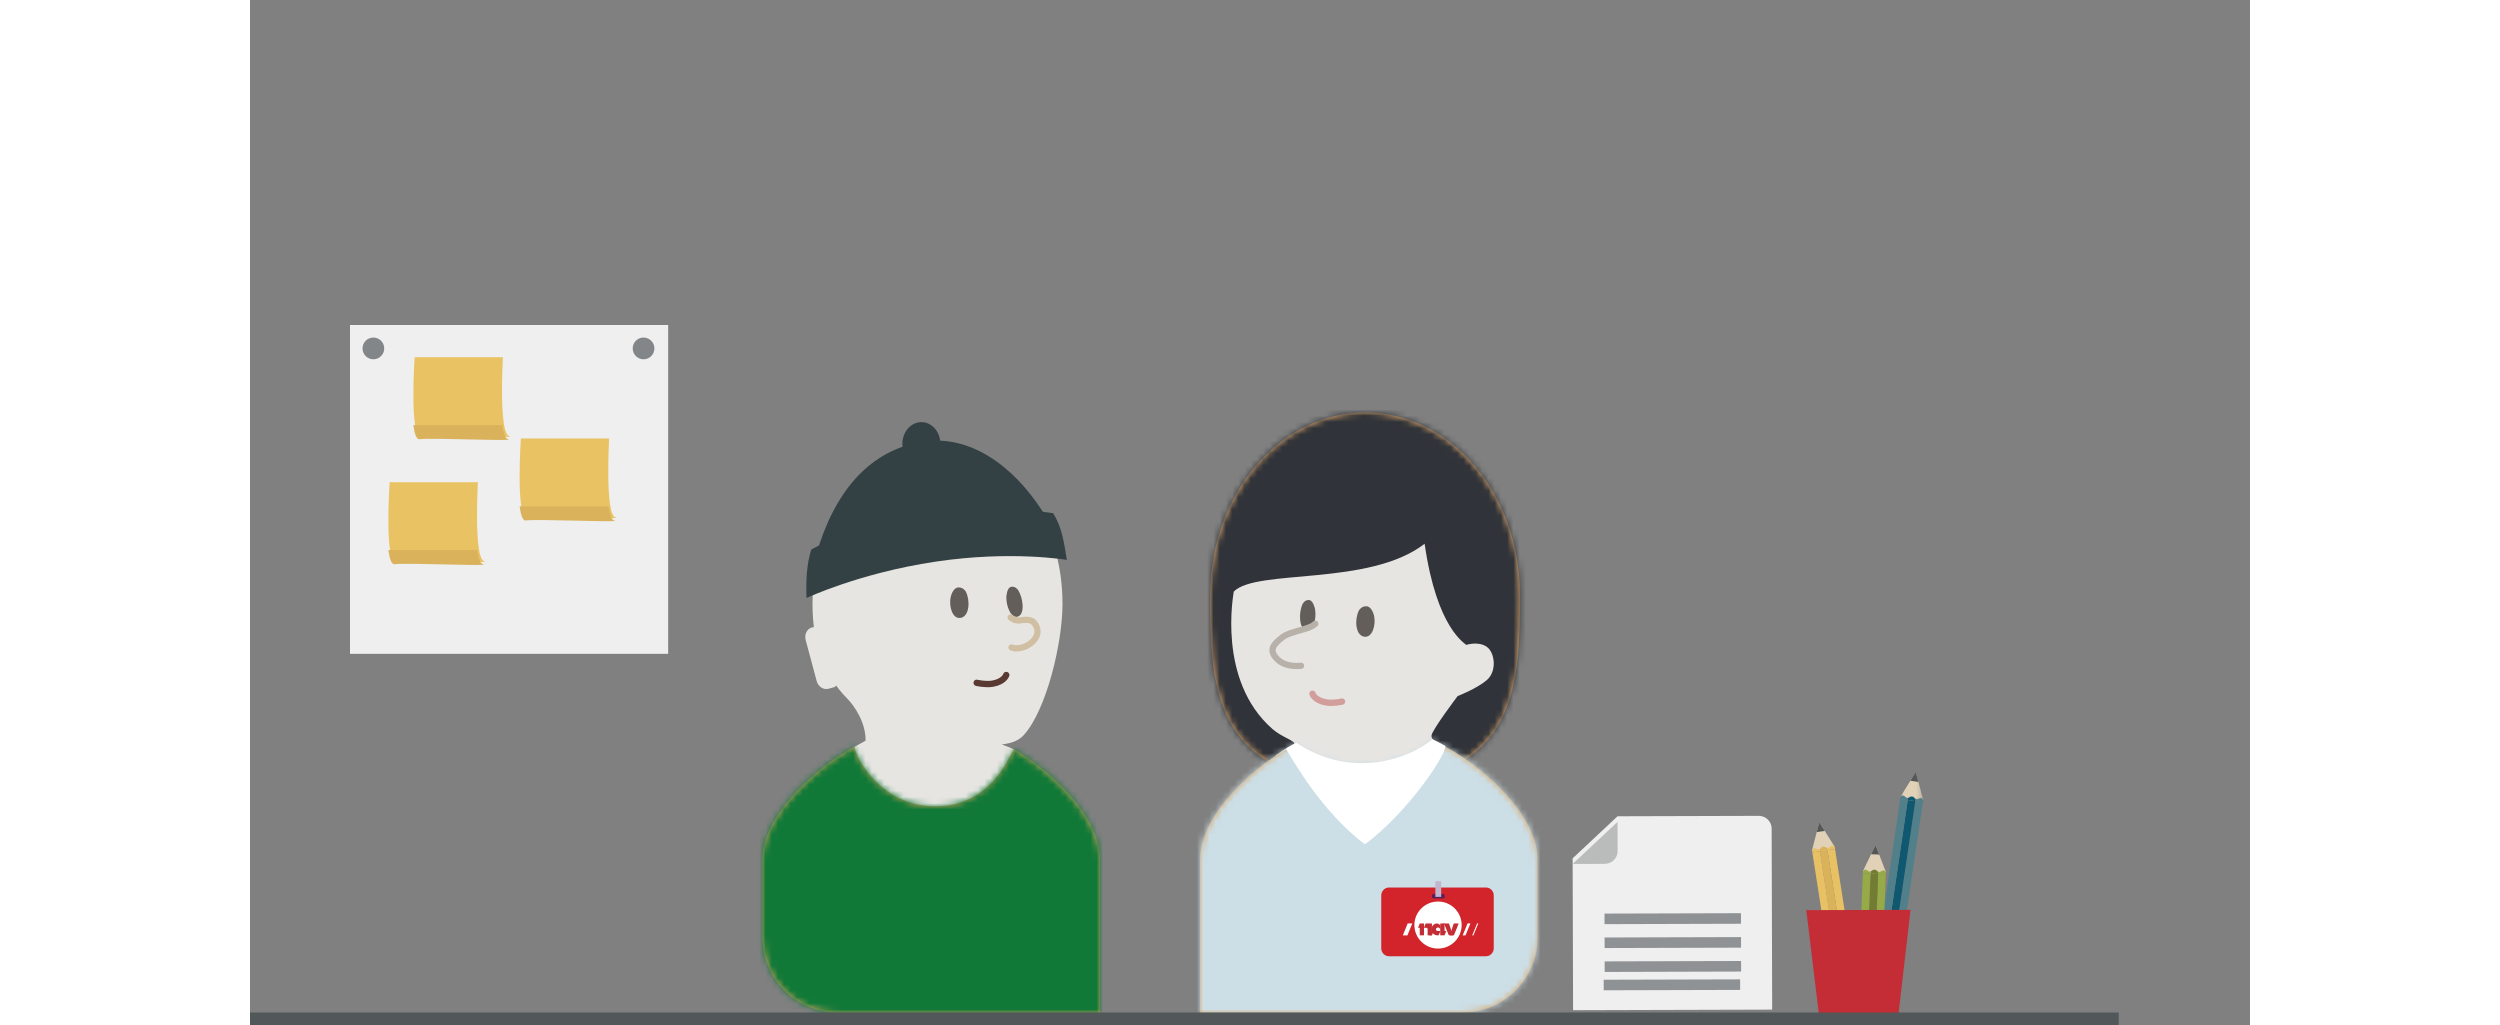 <svg width="400px" height="164px" viewBox="0 0 320 164" version="1.1" xmlns="http://www.w3.org/2000/svg" xmlns:xlink="http://www.w3.org/1999/xlink">
    <rect x="0" y="0" width="320" height="164" fill="#808080" stroke="none"/>
    <!-- Generator: Sketch 47.1 (45422) - http://www.bohemiancoding.com/sketch -->
    <title>illustrationKvittering</title>
    <desc>Created with Sketch.</desc>
    <defs>
        <path d="M14.372,11.007 C14.549,12.292 14.83,13.18 15.267,13.277 C17.006,13.654 3.068,13.005 1.145,13.277 C0.632,13.348 0.322,12.411 0.137,11.007 L14.372,11.007 Z" id="path-1"></path>
        <path d="M14.372,11.007 C14.549,12.292 14.83,13.18 15.267,13.277 C17.006,13.654 3.068,13.005 1.145,13.277 C0.632,13.348 0.322,12.411 0.137,11.007 L14.372,11.007 Z" id="path-3"></path>
        <path d="M14.372,11.007 C14.549,12.292 14.83,13.18 15.267,13.277 C17.006,13.654 3.068,13.005 1.145,13.277 C0.632,13.348 0.322,12.411 0.137,11.007 L14.372,11.007 Z" id="path-5"></path>
        <polygon id="path-7" points="3.635 5.088 3.635 0.367 0.005 0.367 0.005 5.088 3.635 5.088"></polygon>
        <path d="M24.835,2.78562355e-05 C38.5,0.023 49.557,13.071 49.533,29.145 C49.513,42.671 49.558,58.797 25.847,59.247 C25.671,59.254 25.481,59.254 25.299,59.258 C25.112,59.26 24.937,59.269 24.746,59.269 C24.5,59.268 24.316,59.258 24.122,59.256 C23.948,59.251 23.767,59.251 23.598,59.244 C-0.111,58.716 -0.019,42.59 0.001,29.063 C0.074,12.99 11.172,-0.022 24.835,2.78562355e-05 Z" id="path-9"></path>
        <path d="M15.465,1.001 C9.553,3.792 0,11.96 0,19.523 L0,44 L42,44 L42,44 C48.627,44 54,38.627 54,32 L54,19.523 C54,11.361 42.679,2.494 36.964,0.441 C33.364,4.633 21.369,6.02 15.465,1.001 Z" id="path-11"></path>
        <path d="M39.267,0.479 C45.264,3.64 54,11.353 54,18.523 L54,31 C54,37.627 48.627,43 42,43 L0,43 L0,18.523 C0,11.64 7.913,4.256 13.792,0.879 C14.87,2.708 17.718,10 26.383,10 C34.985,10 39.092,2.29 39.267,0.479 Z" id="path-13"></path>
    </defs>
    <g id="illustrasjoner" stroke="none" stroke-width="1" fill="none" fill-rule="evenodd">
        <g id="KvitteringNY">
            <g id="illustrationKvittering">
                <g id="illustration/kvittering" transform="translate(0, 0)">
                    <g transform="translate(0, 52)">
                        <g id="tavle" transform="translate(16, 0)">
                            <polygon id="Clip-4" fill="#EFEFEF" points="0 52.612 50.906 52.612 50.906 0 0 0"></polygon>
                            <path d="M5.477,3.747 C5.477,4.708 4.698,5.487 3.739,5.487 C2.78,5.487 2.003,4.708 2.003,3.747 C2.003,2.787 2.78,2.006 3.739,2.006 C4.698,2.006 5.477,2.787 5.477,3.747 Z" id="skrue" fill="#838688"></path>
                            <path d="M48.705,3.747 C48.705,4.708 47.928,5.487 46.968,5.487 C46.008,5.487 45.232,4.708 45.232,3.747 C45.232,2.787 46.008,2.006 46.968,2.006 C47.928,2.006 48.705,2.787 48.705,3.747 Z" id="skrue" fill="#838688"></path>
                            <g id="postIt" transform="translate(27, 18)">
                                <path d="M15.499,12.798 C17.238,13.15 3.3,12.547 1.377,12.798 C-0.547,13.051 0.343,0.157 0.343,0.157 L14.464,0.157 C14.464,0.157 13.756,12.447 15.499,12.798 Z" id="Clip-19" fill="#E9C264"></path>
                                <mask id="mask-2" fill="white">
                                    <use xlink:href="#path-1"></use>
                                </mask>
                                <use id="Clip-22" fill="#DAB25B" xlink:href="#path-1"></use>
                            </g>
                            <g id="postIt-Copy" transform="translate(6, 25)">
                                <path d="M15.499,12.798 C17.238,13.15 3.3,12.547 1.377,12.798 C-0.547,13.051 0.343,0.157 0.343,0.157 L14.464,0.157 C14.464,0.157 13.756,12.447 15.499,12.798 Z" id="Clip-19" fill="#E9C264"></path>
                                <mask id="mask-4" fill="white">
                                    <use xlink:href="#path-3"></use>
                                </mask>
                                <use id="Clip-22" fill="#DAB25B" xlink:href="#path-3"></use>
                            </g>
                            <g id="postIt-Copy-2" transform="translate(10, 5)">
                                <path d="M15.499,12.798 C17.238,13.15 3.3,12.547 1.377,12.798 C-0.547,13.051 0.343,0.157 0.343,0.157 L14.464,0.157 C14.464,0.157 13.756,12.447 15.499,12.798 Z" id="Clip-19" fill="#E9C264"></path>
                                <mask id="mask-6" fill="white">
                                    <use xlink:href="#path-5"></use>
                                </mask>
                                <use id="Clip-22" fill="#DAB25B" xlink:href="#path-5"></use>
                            </g>
                        </g>
                        <g id="ark" transform="translate(211.137, 77.929)">
                            <path d="M32.412,31.61 L32.326,2.638 C32.322,1.513 31.394,0.605 30.25,0.608 L7.669,0.674 L0.484,7.404 L0.556,31.702" id="Fill-1" fill="#EFEFEF"></path>
                            <path d="M7.669,1.577 L7.683,6.248 C7.686,7.374 6.762,8.288 5.619,8.291 L0.484,8.306 L7.669,1.577 Z" id="Fill-3" fill="#BABBBB"></path>
                            <polygon id="Fill-5" fill="#8E9294" points="27.42 17.871 5.589 17.935 5.583 16.245 27.416 16.182"></polygon>
                            <polygon id="Fill-7" fill="#8E9294" points="27.432 21.697 5.601 21.76 5.595 20.069 27.427 20.006"></polygon>
                            <polygon id="Fill-9" fill="#8E9294" points="27.443 25.519 5.612 25.582 5.606 23.893 27.438 23.83"></polygon>
                            <polygon id="Fill-11" fill="#8E9294" points="27.288 28.455 5.456 28.518 5.451 26.83 27.283 26.768"></polygon>
                        </g>
                        <g id="blyanter" transform="translate(248.137, 70.929)">
                            <polygon id="Fill-27" fill="#E1D1B6" points="5.415 12.559 2.944 8.619 1.786 13.105 3.75 13.316"></polygon>
                            <polygon id="Fill-29" fill="#E8C164" points="7.556 34.301 8.766 34.117 5.469 12.919 4.261 13.1"></polygon>
                            <polygon id="Fill-31" fill="#DAB25A" points="3.052 13.283 6.347 34.48 7.556 34.301 4.26 13.1"></polygon>
                            <polygon id="Fill-33" fill="#E8C164" points="6.347 34.48 3.052 13.283 1.84 13.464 5.139 34.663"></polygon>
                            <polygon id="Fill-41" fill="#555757" points="2.946 8.619 2.537 10.206 3.818 10.014"></polygon>
                            <g id="Group-49" transform="translate(15.942, 0.225)">
                                <mask id="mask-8" fill="white">
                                    <use xlink:href="#path-7"></use>
                                </mask>
                                <g id="Clip-48"></g>
                                <polygon id="Fill-47" fill="#E1D1B6" mask="url(#mask-8)" points="3.636 4.843 2.441 0.367 0.005 4.321 1.82 5.088"></polygon>
                            </g>
                            <polygon id="Fill-50" fill="#51808B" points="15.179 26.477 16.389 26.65 19.524 5.427 18.314 5.254"></polygon>
                            <polygon id="Fill-52" fill="#10586F" points="17.103 5.081 13.968 26.304 15.179 26.477 18.314 5.256"></polygon>
                            <polygon id="Fill-54" fill="#51808B" points="13.968 26.304 17.104 5.081 15.891 4.908 12.756 26.131"></polygon>
                            <polygon id="Fill-62" fill="#555757" points="18.383 0.592 17.522 1.992 18.805 2.178"></polygon>
                            <polygon id="Fill-66" fill="#E1D1B6" points="13.603 16.598 11.946 12.265 9.937 16.448 11.822 17.025"></polygon>
                            <polygon id="Fill-68" fill="#96AA47" points="11.937 27.8 13.161 27.847 13.587 16.96 12.365 16.911"></polygon>
                            <polygon id="Fill-70" fill="#727D33" points="11.144 16.861 10.717 27.749 11.937 27.8 12.366 16.911"></polygon>
                            <polygon id="Fill-72" fill="#96AA47" points="10.716 27.749 11.142 16.862 9.92 16.811 9.494 27.702"></polygon>
                            <polygon id="Fill-80" fill="#555757" points="11.946 12.266 11.234 13.746 12.534 13.799"></polygon>
                            <polygon id="Fill-82" fill="#C42D35" points="17.549 22.645 0.867 22.694 2.917 39.604 15.597 39.568"></polygon>
                            <path d="M4.978,12.364 C4.752,12.398 4.641,12.708 4.341,12.752 C4.288,12.759 4.246,12.755 4.206,12.746 L4.261,13.1 L5.469,12.918 L5.417,12.589 C5.417,12.589 5.207,12.33 4.978,12.364" id="Fill-35" fill="#E8C164"></path>
                            <path d="M4.206,12.747 C3.997,12.702 3.875,12.486 3.555,12.531 C3.232,12.581 3.184,12.824 2.998,12.93 L3.052,13.283 L4.261,13.1 L4.206,12.747 Z" id="Fill-37" fill="#DAB25A"></path>
                            <path d="M2.997,12.93 C2.962,12.949 2.92,12.965 2.87,12.973 C2.566,13.017 2.371,12.758 2.142,12.792 C1.915,12.825 1.794,13.136 1.794,13.136 L1.841,13.465 L3.052,13.283 L2.997,12.93 Z" id="Fill-39" fill="#E8C164"></path>
                            <path d="M19.219,4.757 C18.992,4.724 18.795,4.987 18.491,4.944 C18.442,4.936 18.402,4.921 18.366,4.9 L18.314,5.254 L19.524,5.427 L19.574,5.098 C19.574,5.098 19.447,4.79 19.219,4.757" id="Fill-56" fill="#51808B"></path>
                            <path d="M18.365,4.9 C18.179,4.799 18.129,4.554 17.806,4.508 C17.483,4.462 17.364,4.681 17.157,4.728 L17.103,5.082 L18.314,5.253 L18.365,4.9 Z" id="Fill-58" fill="#10586F"></path>
                            <path d="M17.155,4.729 C17.114,4.738 17.071,4.74 17.023,4.732 C16.718,4.689 16.608,4.385 16.379,4.349 C16.151,4.318 15.941,4.578 15.941,4.578 L15.892,4.908 L17.105,5.08 L17.155,4.729 Z" id="Fill-60" fill="#51808B"></path>
                            <path d="M13.214,16.324 C12.984,16.314 12.817,16.596 12.51,16.583 C12.461,16.579 12.418,16.57 12.379,16.555 L12.364,16.911 L13.587,16.959 L13.603,16.628 C13.603,16.628 13.444,16.332 13.214,16.324" id="Fill-74" fill="#96AA47"></path>
                            <path d="M12.38,16.554 C12.182,16.468 12.107,16.233 11.782,16.221 C11.457,16.208 11.36,16.438 11.158,16.503 L11.144,16.863 L12.366,16.911 L12.38,16.554 Z" id="Fill-76" fill="#727D33"></path>
                            <path d="M11.158,16.503 C11.118,16.517 11.075,16.526 11.026,16.524 C10.718,16.513 10.575,16.215 10.345,16.208 C10.114,16.2 9.934,16.479 9.934,16.479 L9.921,16.81 L11.144,16.863 L11.158,16.503 Z" id="Fill-78" fill="#96AA47"></path>
                        </g>
                        <g id="kvinne/-sideprofil/-A" transform="translate(145, 14)">
                            <g id="damme/-hår/-rund" transform="translate(1, 0)" stroke-width="1">
                                <g id="hårfarge/-grå" transform="translate(7.647, 0)">
                                    <mask id="mask-10" fill="white">
                                        <use xlink:href="#path-9"></use>
                                    </mask>
                                    <use id="Mask" fill="#F5B773" xlink:href="#path-9"></use>
                                    <g id="hårfarge/-sort" mask="url(#mask-10)" fill="#303339">
                                        <g transform="translate(-9.559, -12)">
                                            <rect x="0" y="0" width="66" height="79"></rect>
                                        </g>
                                    </g>
                                </g>
                            </g>
                            <path d="M49.595,37.182 C49.484,36.965 44.888,34.692 42.942,21 C34.06,27.869 16.077,24.957 12.404,28.649 C12.39,28.914 9.657,42.827 18.596,50.647 C20.047,51.916 22.232,52.551 22.086,52.999 C20.884,53.556 19.112,54.853 19.112,54.853 C19.112,54.853 23.326,79 33,79 C42.707,79 46.525,53.866 46.525,53.866 C46.525,53.866 43.829,52.678 44.047,51.638 C44.267,50.597 48.229,45.365 48.229,45.365 C48.229,45.365 51.218,44.229 52.876,42.827 C54.535,41.425 54.206,38.407 52.876,37.486 C51.537,36.558 49.64,37.167 49.595,37.182 Z" id="Fill-160-Copy-2" fill="#E7E5E2"></path>
                            <g id="kropp/sideprofil/-vhals" transform="translate(7, 50)" stroke-width="1">
                                <g transform="translate(0, 2)">
                                    <g>
                                        <g id="+20/-Blå">
                                            <mask id="mask-12" fill="white">
                                                <use xlink:href="#path-11"></use>
                                            </mask>
                                            <use id="Mask" fill="#D8A25D" xlink:href="#path-11"></use>
                                            <g id="Farge/-Dyp-blå/-80" mask="url(#mask-12)" fill="#CCDEE6">
                                                <g transform="translate(-33, -27)" id="Fill-21">
                                                    <polygon points="0 100 126 100 126 0 0 0"></polygon>
                                                </g>
                                            </g>
                                        </g>
                                        <path d="M13.745,1.803 C14.788,3.494 19.474,11.911 26.383,17.095 C33.245,11.99 39.273,2.941 39.273,1.366 C38.573,0.96 37.877,0.597 37.186,0.274 C33.769,3.223 24.529,6.895 15.413,0.848 C14.34,1.396 13.745,1.803 13.745,1.803 Z" id="Fill-418" fill="#FFFFFF"></path>
                                    </g>
                                </g>
                            </g>
                            <g id="ansikt/-kvinne/-profil/-bli-" transform="translate(18, 30)" stroke-width="1">
                                <g id="ansikt/-kvinne/-profil/-undrende">
                                    <path d="M6.031,4.868 C7.152,5.071 7.645,2.972 7.422,1.555 C7.38,1.287 7.106,0.058 6.444,0.003 C5.782,-0.052 5.436,0.577 5.386,0.686 C4.786,1.999 4.804,4.645 6.031,4.868" id="Fill-244" fill="#635E59"></path>
                                    <path d="M5.166,10.527 C3.308,10.694 1.941,10.233 1.065,9.142 C0.11,7.952 0.688,7.106 2.25,5.913 C3.568,4.934 6.499,4.78 7.45,3.795" id="Fill-246" stroke="#B7B1A9" stroke-linecap="round" stroke-linejoin="round"></path>
                                    <path d="M11.734,16.25 C11.734,16.25 10.292,16.583 9.196,16.392 C7.301,16.06 7,15 7,15" id="Stroke-247" stroke="#D19E9C" stroke-width="1.013" stroke-linecap="round"></path>
                                    <path d="M15.261,5.87 C16.598,6.091 17.152,3.997 16.864,2.576 C16.809,2.306 16.464,1.071 15.676,1.005 C14.887,0.939 14.485,1.564 14.428,1.673 C13.735,2.977 13.798,5.627 15.261,5.87" id="Fill-238-Copy" fill="#635E59"></path>
                                </g>
                            </g>
                        </g>
                        <g id="mann/-sideprofil/-A" transform="translate(110, 62) scale(-1, 1) translate(-110, -62) translate(76, 14)">
                            <g id="Group" stroke-width="1" fill-rule="evenodd" transform="translate(14, 7)" fill="#E7E5E2">
                                <path d="M37.843,37.374 C37.522,37.374 37.264,37.085 37.264,36.723 L37.264,28.897 C37.264,27.971 37.939,27.215 38.764,27.215 C39.592,27.215 40.264,27.968 40.264,28.896 L40.264,35.689 C40.264,36.62 39.591,37.374 38.761,37.374 L37.843,37.374 Z" id="Fill-1-Copy" transform="translate(38.764, 32.295) rotate(15) translate(-38.764, -32.295) "></path>
                                <path d="M33.282,46.495 C34.313,47.252 31.386,63.986 19.589,64 C8.211,64.013 7.756,47.669 7.787,46.9 C8.309,46.616 9.041,46.376 9.71,46.124 C8.833,45.958 7.316,45.856 6.166,44.576 C2.556,40.555 0,29.873 0,23.625 C0,10.58 7.42,0 19.013,0 C30.605,0 40,10.58 40,23.625 C40,30.294 38.038,35.142 34.452,38.763 C33.346,39.879 31.464,42.561 31.505,45.505 C32.101,45.876 32.662,46.124 33.282,46.495 Z" id="Fill-5-Copy"></path>
                            </g>
                            <g id="kropp/sideprofil/-rundt-hals" transform="translate(8, 50)" stroke-width="1" fill-rule="evenodd">
                                <g transform="translate(0, 3)" id="+20/-Blå">
                                    <g>
                                        <mask id="mask-14" fill="white">
                                            <use xlink:href="#path-13"></use>
                                        </mask>
                                        <use id="Mask" fill="#D8A25D" xlink:href="#path-13"></use>
                                        <g id="Farge/Grønn/-+20" mask="url(#mask-14)" fill="#117938">
                                            <g transform="translate(-33, -28)" id="Fill-78">
                                                <polygon points="0 100 126 100 126 0 0 0"></polygon>
                                            </g>
                                        </g>
                                    </g>
                                </g>
                            </g>
                            <g id="mann/-hår/-sideprofil/-lue" transform="translate(12, 2)" stroke-width="1" fill-rule="evenodd" fill="#344144">
                                <g id="Group-6" transform="translate(1, -1)">
                                    <path d="M41.956,28.682 C42.062,26.004 41.955,23.316 41.197,20.933 L39.959,20.265 C36.599,10.031 30.676,4.772 23.201,3.648 C16.044,2.572 9.057,7.217 4.148,14.879 L2.501,15.113 C1.028,17.449 0.75,19.907 0.305,22.587 C0.305,22.587 9.207,21.044 21.372,22.873 C33.537,24.703 41.956,28.682 41.956,28.682 C41.931,28.52 41.983,28.841 41.956,28.682" id="Fill-117"></path>
                                    <path d="M26.591,4.463 C26.811,2.562 25.639,0.819 23.975,0.569 C22.311,0.319 20.785,1.656 20.565,3.556 C20.346,5.457 21.518,7.2 23.181,7.45 C24.845,7.701 26.371,6.363 26.591,4.463" id="Fill-119"></path>
                                </g>
                            </g>
                            <g id="ansikt/-mann/-profil/-undrende" transform="translate(8, 26)">
                                <g id="Group-2-Copy" stroke-width="1" fill-rule="evenodd" transform="translate(10, 1)">
                                    <path d="M3.144,5.656 C4.226,6.014 5.008,4.005 4.985,2.571 C4.981,2.299 4.882,1.044 4.234,0.897 C3.587,0.749 3.156,1.324 3.091,1.426 C2.313,2.641 1.961,5.263 3.144,5.656" id="Fill-224" fill="#635E59"></path>
                                    <path d="M12.299,5.861 C13.636,6.083 14.19,3.988 13.902,2.567 C13.847,2.297 13.502,1.062 12.713,0.996 C11.925,0.93 11.523,1.555 11.466,1.664 C10.773,2.969 10.835,5.618 12.299,5.861" id="Fill-225" fill="#635E59"></path>
                                    <path d="M-1.82076576e-13,5.792 C0.783,6.497 1.702,6.23 1.733,6.226 C2.565,6.109 3.362,6.156 3.743,6.625 C4.708,7.81 4.431,9.179 2.806,10.191 C1.994,10.696 0.844,10.903 0.139,10.591" id="Stroke-65-Copy" stroke="#D1BFA3" stroke-linecap="round" transform="translate(2.15, 8.265) scale(-1, 1) translate(-2.15, -8.265) "></path>
                                </g>
                                <path d="M19.734,17.25 C19.734,17.25 18.292,17.583 17.196,17.392 C15.301,17.06 15,16 15,16" id="Stroke-247" stroke="#593A32" stroke-width="1.013" stroke-linecap="round"></path>
                            </g>
                        </g>
                        <g id="nav-id/-kort" transform="translate(181, 89)">
                            <g id="NAV-Copy-2" transform="translate(0, -1)">
                                <g id="Group-11">
                                    <g id="Navansatt-dame">
                                        <g transform="translate(0, 0.75)">
                                            <path d="M16.748,12.25 L1.251,12.25 C0.56,12.25 0,11.682 0,10.979 L0,2.521 C0,1.819 0.56,1.25 1.251,1.25 L16.748,1.25 C17.439,1.25 18,1.819 18,2.521 L18,10.979 C18,11.682 17.439,12.25 16.748,12.25" id="Fill-97" fill="#D2242A"></path>
                                            <path d="M12.864,7.258 C12.864,9.335 11.172,11.021 9.084,11.021 C6.993,11.021 5.3,9.335 5.3,7.258 C5.3,5.181 6.993,3.495 9.084,3.495 C11.172,3.495 12.864,5.181 12.864,7.258" id="Fill-98" fill="#FFFFFF"></path>
                                            <polygon id="Fill-99" fill="#FFFFFF" points="4.184 8.917 3.447 8.917 4.235 6.994 4.974 6.994"></polygon>
                                            <polygon id="Fill-100" fill="#FFFFFF" points="13.481 8.917 13.024 8.917 13.812 6.994 14.269 6.994"></polygon>
                                            <polygon id="Fill-101" fill="#FFFFFF" points="14.743 8.917 14.549 8.917 15.336 6.994 15.529 6.994"></polygon>
                                            <path d="M6.211,8.908 L6.791,8.908 C6.822,8.908 6.845,8.885 6.845,8.856 L6.845,7.057 C6.845,7.028 6.822,7.005 6.791,7.005 L6.205,7.005 C6.166,7.005 6.137,7.035 6.137,7.073 L5.906,7.639 C5.892,7.668 5.915,7.703 5.946,7.703 L6.112,7.703 C6.137,7.703 6.159,7.722 6.159,7.749 L6.159,8.856 C6.159,8.885 6.182,8.908 6.211,8.908" id="Fill-102" fill="#C52D35"></path>
                                            <path d="M7.472,8.908 L8.055,8.908 C8.085,8.908 8.11,8.885 8.11,8.856 L8.11,7.057 C8.11,7.028 8.085,7.005 8.055,7.005 L7.149,7.005 C7.111,7.005 7.081,7.035 7.081,7.073 L6.849,7.639 L6.769,7.703 L7.233,7.703 C7.336,7.703 7.42,7.784 7.42,7.889 L7.42,8.856 C7.42,8.885 7.443,8.908 7.472,8.908" id="Fill-103" fill="#C52D35"></path>
                                            <path d="M10.076,7.005 L9.494,7.005 C9.465,7.005 9.441,7.028 9.441,7.057 L9.441,8.856 C9.441,8.885 9.465,8.908 9.494,8.908 L10.082,8.908 C10.122,8.908 10.15,8.878 10.15,8.84 L10.381,8.274 C10.395,8.243 10.373,8.209 10.337,8.209 L10.177,8.209 C10.15,8.209 10.131,8.188 10.131,8.164 L10.131,7.057 C10.131,7.028 10.105,7.005 10.076,7.005" id="Fill-104" fill="#C52D35"></path>
                                            <path d="M7.681,8.908 L8.064,8.908 C8.101,8.908 8.131,8.877 8.131,8.841 L8.362,8.273 C8.375,8.243 8.353,8.208 8.319,8.208 L8.158,8.208 L7.681,8.908 Z" id="Fill-105" fill="#C52D35"></path>
                                            <path d="M11.634,7.005 L12.327,7.005 C12.361,7.005 12.385,7.037 12.37,7.067 L11.637,8.879 C11.632,8.897 11.615,8.908 11.595,8.908 L10.968,8.908 L11.589,7.036 C11.596,7.017 11.615,7.005 11.634,7.005" id="Fill-106" fill="#C52D35"></path>
                                            <path d="M10.766,7.005 L9.787,7.005 C9.718,7.005 10.069,7.072 10.093,7.135 L10.786,8.848 C10.8,8.886 10.836,8.908 10.875,8.908 L11.468,8.908 L10.858,7.069 C10.844,7.029 10.807,7.005 10.766,7.005" id="Fill-107" fill="#C52D35"></path>
                                            <path d="M9.488,7.615 C9.488,7.998 9.439,8.021 9.439,8.021 C9.439,8.021 9.384,7.654 9.099,7.654 C8.819,7.654 8.756,7.816 8.756,7.937 C8.756,8.078 8.898,8.209 8.978,8.209 L9.488,8.209 L9.187,8.873 C9.176,8.895 9.155,8.908 9.131,8.908 L8.899,8.908 C8.657,8.908 8.024,8.592 8.024,7.98 C8.024,7.367 8.495,7.005 8.887,7.005 C9.211,7.005 9.488,7.226 9.488,7.615 Z" id="Fill-108" fill="#C52D35"></path>
                                            <path d="M9.931,2.996 L8.325,2.996 C8.206,2.996 8.11,2.901 8.11,2.782 L8.11,2.513 C8.11,2.395 8.206,2.299 8.325,2.299 L9.931,2.299 C10.05,2.299 10.146,2.395 10.146,2.513 L10.146,2.782 C10.146,2.901 10.05,2.996 9.931,2.996" id="Fill-109" fill="#5A1F57"></path>
                                            <polygon id="Fill-110" fill="#C2B5CF" points="8.663 2.75 9.594 2.75 9.594 0.25 8.663 0.25"></polygon>
                                        </g>
                                    </g>
                                </g>
                            </g>
                        </g>
                        <polygon id="bord" fill="#525759" points="299 111 299 110 0 110 0 111 0 112 299 112"></polygon>
                    </g>
                </g>
            </g>
        </g>
    </g>
</svg>
